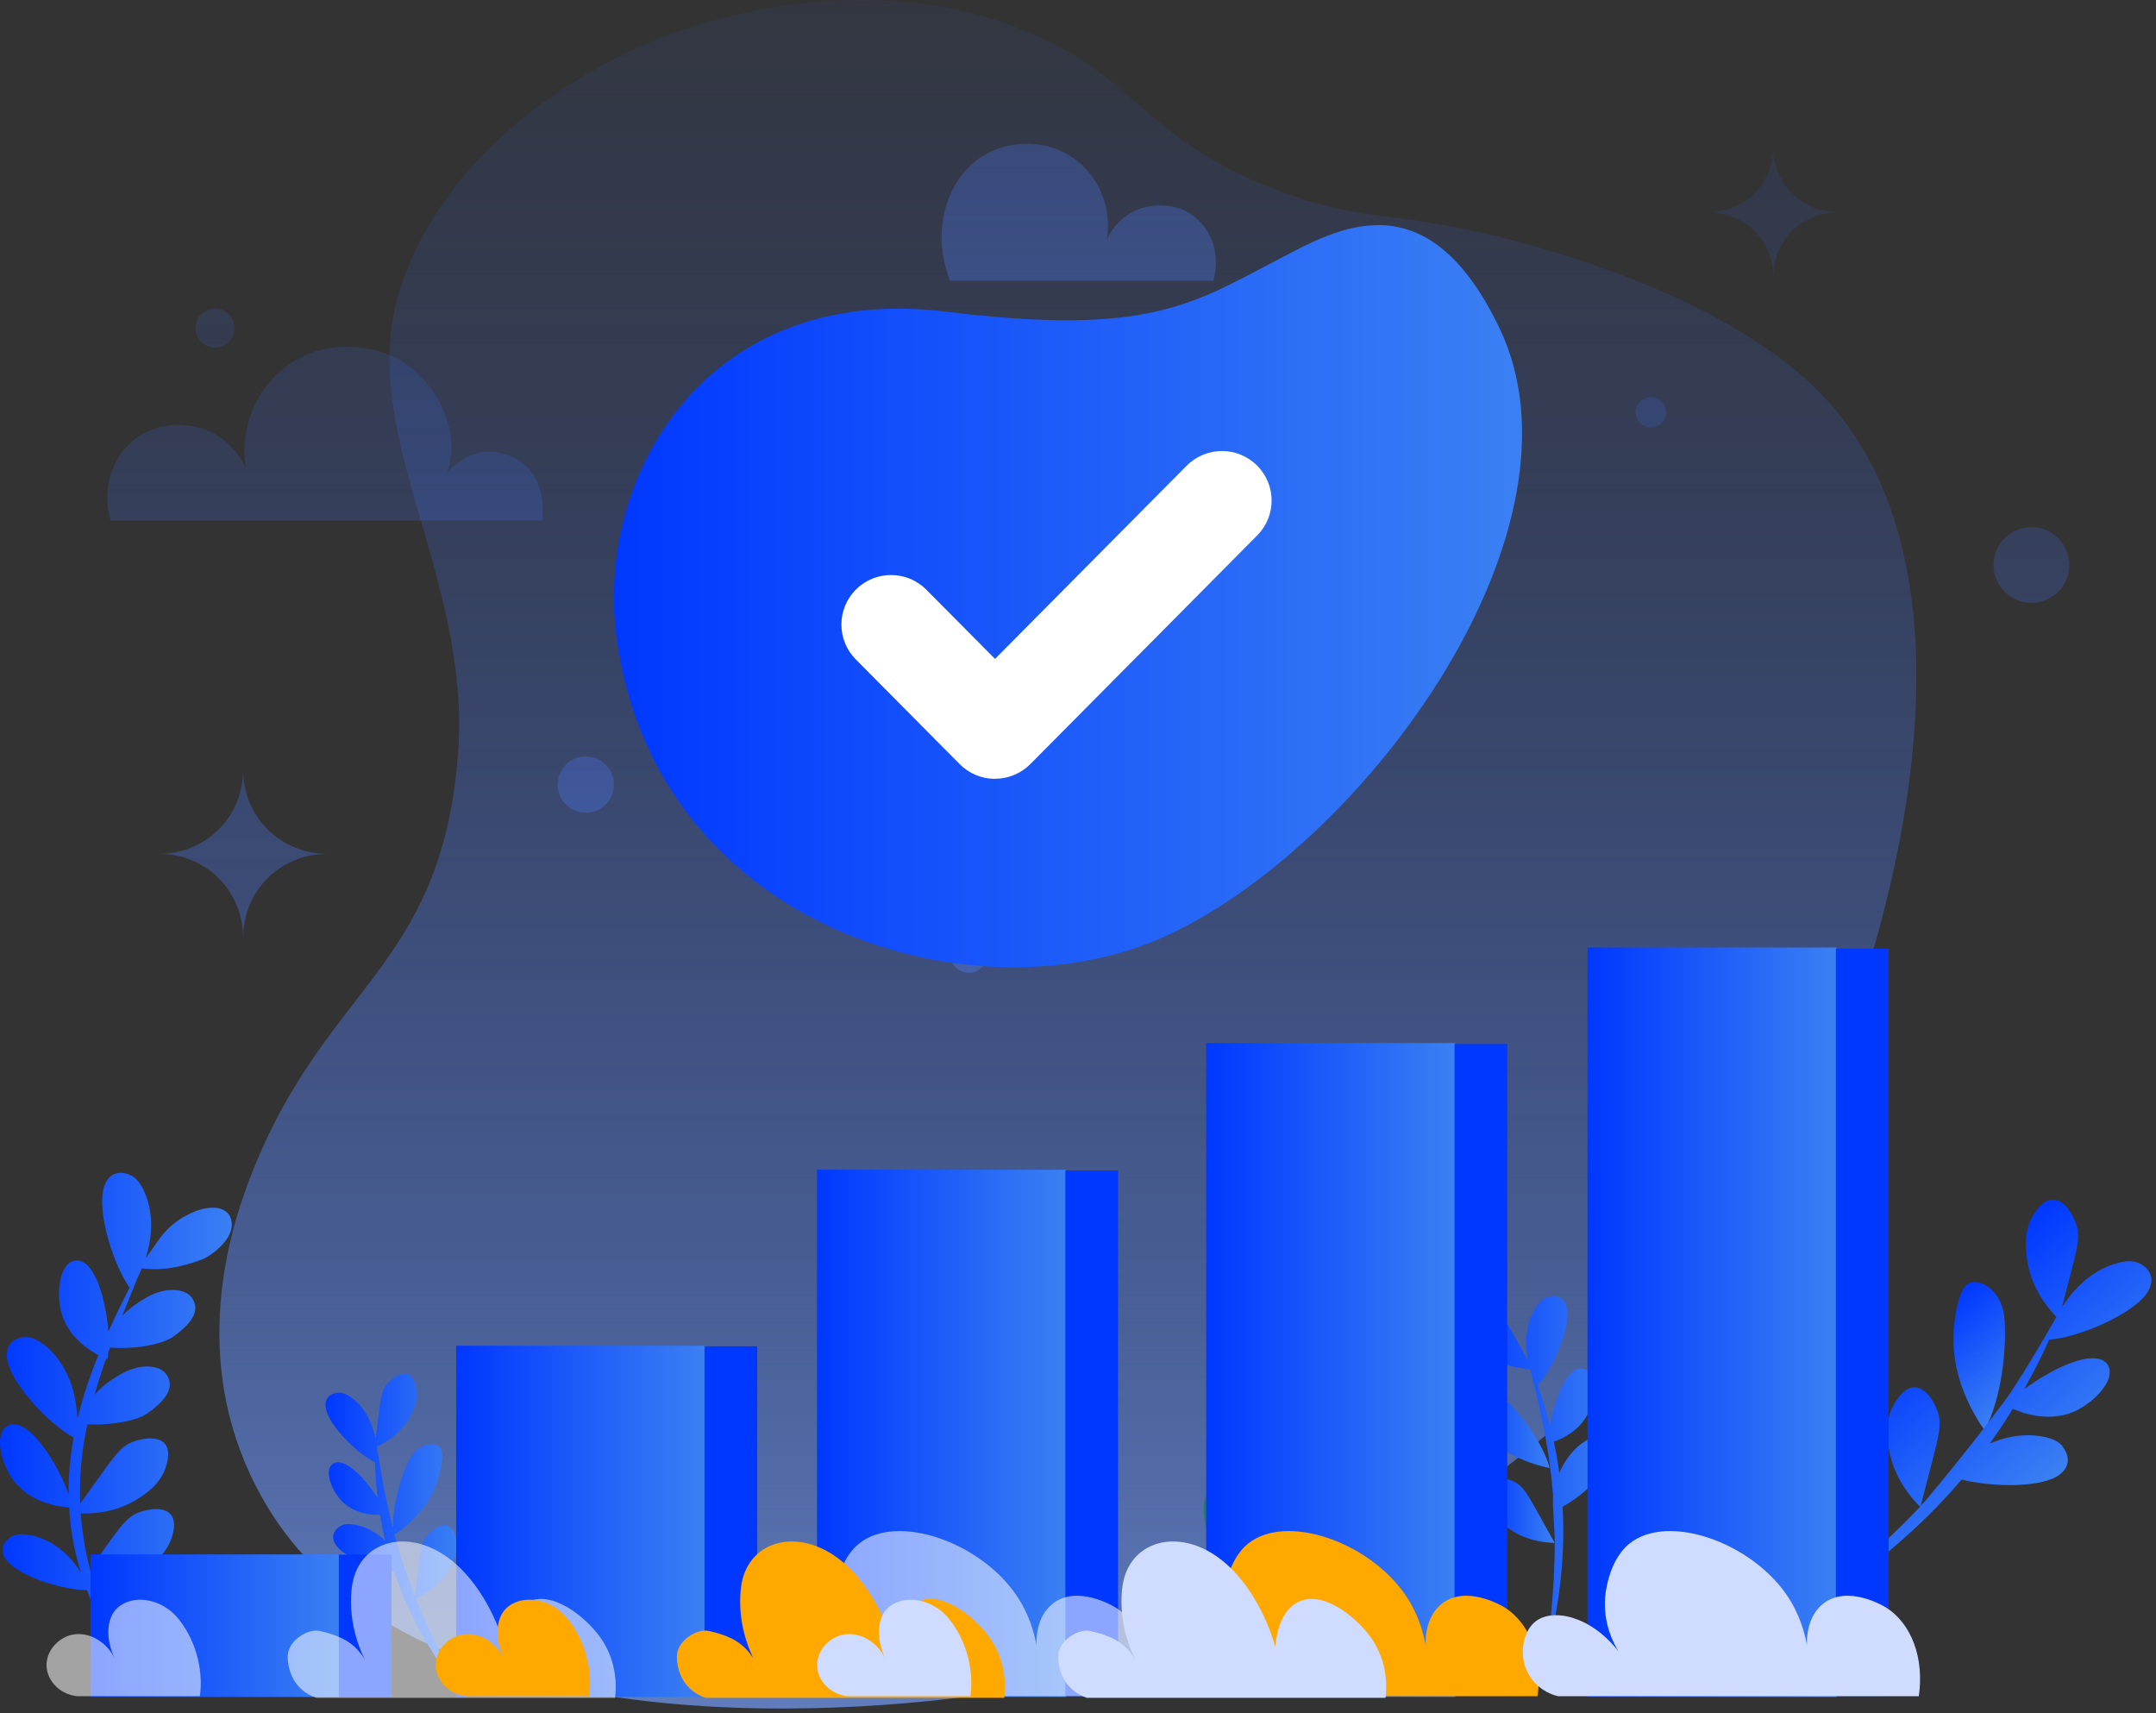 <svg width="467" height="371" viewBox="0 0 467 371" fill="none" xmlns="http://www.w3.org/2000/svg">
<rect x="0" y="0" width="467" height="371" fill="#333333" stroke="none"/>
<path d="M99.178 163.826C102.382 124.254 76.245 92.893 86.96 61.67C98.473 28.153 132.504 12.832 139.571 9.651C142.867 8.168 184.992 -10.058 224.604 7.771C246.877 17.801 248.088 30.11 276.279 41.043C294.077 47.939 300.392 45.676 320.903 50.416C328.093 52.083 372.916 62.434 395.128 86.028C428.424 121.394 410.948 186.578 406.871 201.777C384.091 286.731 301.634 352.74 214.256 366.731C205.089 368.199 93.951 384.697 58.279 326.899C41.263 299.33 48.223 271.058 53.588 256.609C69.561 213.505 95.376 210.66 99.163 163.826H99.178Z" fill="url(#paint0_linear_893_313679)"/>
<path d="M126.894 175.997C130.264 175.997 132.995 173.272 132.995 169.911C132.995 166.55 130.264 163.825 126.894 163.825C123.525 163.825 120.793 166.55 120.793 169.911C120.793 173.272 123.525 175.997 126.894 175.997Z" fill="url(#paint1_linear_893_313679)"/>
<path d="M357.573 92.602C359.393 92.602 360.869 91.13 360.869 89.315C360.869 87.499 359.393 86.027 357.573 86.027C355.753 86.027 354.277 87.499 354.277 89.315C354.277 91.13 355.753 92.602 357.573 92.602Z" fill="url(#paint2_linear_893_313679)"/>
<path d="M209.826 210.676C212.027 210.676 213.811 208.896 213.811 206.7C213.811 204.505 212.027 202.725 209.826 202.725C207.624 202.725 205.84 204.505 205.84 206.7C205.84 208.896 207.624 210.676 209.826 210.676Z" fill="url(#paint3_linear_893_313679)"/>
<path d="M440.013 130.553C444.551 130.553 448.23 126.884 448.23 122.358C448.23 117.831 444.551 114.162 440.013 114.162C435.476 114.162 431.797 117.831 431.797 122.358C431.797 126.884 435.476 130.553 440.013 130.553Z" fill="url(#paint4_linear_893_313679)"/>
<path d="M46.567 75.263C48.904 75.263 50.798 73.373 50.798 71.043C50.798 68.712 48.904 66.823 46.567 66.823C44.23 66.823 42.336 68.712 42.336 71.043C42.336 73.373 44.23 75.263 46.567 75.263Z" fill="url(#paint5_linear_893_313679)"/>
<path d="M52.667 166.67C52.667 176.899 44.65 184.911 34.379 184.911C44.634 184.911 52.667 192.908 52.667 203.153C52.667 192.924 60.684 184.911 70.955 184.911C60.7 184.911 52.667 176.914 52.667 166.67Z" fill="url(#paint6_linear_893_313679)"/>
<path d="M384.104 31.96C384.104 39.819 377.942 45.966 370.062 45.966C377.942 45.966 384.104 52.113 384.104 59.972C384.104 52.113 390.267 45.966 398.146 45.966C390.267 45.966 384.104 39.819 384.104 31.96Z" fill="url(#paint7_linear_893_313679)"/>
<path d="M29.445 94.942C36.067 90.003 43.946 92.816 44.33 92.969C50.277 95.217 52.761 100.309 53.251 101.379C51.918 93 55.152 84.636 61.682 79.605C69.255 73.78 79.051 74.085 85.98 77.633C92.249 80.829 100.589 91.211 96.817 102.449C96.817 102.449 102.643 94.804 111.381 99.162C118.892 102.908 117.497 112.281 117.482 112.755H23.987C21.948 106.012 24.171 98.871 29.445 94.942Z" fill="url(#paint8_linear_893_313679)"/>
<path d="M258.511 46.777C253.299 42.893 247.091 45.11 246.8 45.217C242.109 46.975 240.162 50.997 239.763 51.838C240.806 45.232 238.261 38.657 233.126 34.697C227.086 30.049 219.253 30.401 213.979 33.138C205.763 37.404 201.562 48.642 205.379 59.636L205.763 60.798H262.788C264.398 55.492 262.635 49.865 258.496 46.777H258.511Z" fill="url(#paint9_linear_893_313679)"/>
<path d="M335.635 317.954C335.007 314.866 331.481 308.214 325.748 302.771C322.36 299.544 318.62 300.355 317.485 301.93C315.983 304.009 320.873 309.682 321.164 310.018C323.111 312.236 327.373 316.211 335.635 317.939V317.954Z" fill="url(#paint10_linear_893_313679)"/>
<path d="M346.733 311.089C344.679 310.783 342.18 312.862 341.245 313.78C339.65 315.34 338.547 317.159 337.765 319.009C337.704 318.566 337.642 318.122 337.566 317.679L337.244 315.661C337.136 314.988 336.983 314.33 336.861 313.658L336.569 312.236C338.577 311.517 342.716 309.575 344.326 305.294C345.476 302.236 345.46 297.603 343.299 296.547C341.291 295.569 338.838 297.924 336.983 303.658C336.324 305.707 335.956 307.419 335.741 308.78C334.99 305.814 334.117 302.893 333.105 300.018C336.109 296.716 339.666 288.856 339.513 284.361C339.421 281.547 337.719 280.064 335.144 280.89C333.166 281.532 331.848 284.499 331.419 285.737C330.376 288.719 330.437 291.731 330.943 294.407C330.928 294.361 330.897 294.3 330.882 294.254C330.928 294.407 330.959 294.56 331.005 294.713C330.238 293.352 329.288 291.624 328.981 291.073C326.038 285.783 325.225 284.33 323.355 283.336C321.761 282.496 319.094 281.807 317.821 283.061C316.779 284.086 317.055 285.844 317.178 286.655C317.683 289.866 320.136 291.899 321.362 292.878C324.996 295.798 329.15 296.379 331.449 296.486C331.449 296.517 331.465 296.547 331.48 296.563C332.599 301.028 333.657 305.492 334.515 309.988C334.791 311.303 334.975 312.633 335.205 313.948C335.312 314.606 335.435 315.263 335.512 315.936L335.772 317.924C335.849 318.581 335.971 319.254 336.017 319.911L336.217 321.914C336.293 322.603 336.355 323.306 336.401 324.009C336.201 325.263 336.769 331.7 336.769 333.933C336.769 335.278 336.723 336.609 336.707 337.954L336.539 341.976C336.247 347.343 335.68 352.694 335.159 358.092C336.477 352.847 337.458 347.511 338.041 342.098C338.164 340.752 338.317 339.392 338.393 338.046C338.455 336.685 338.562 335.324 338.593 333.979C338.639 331.425 338.608 328.872 338.47 326.333C342.502 324.055 347.53 319.606 349.109 316.119C350.274 313.566 349.415 311.486 346.733 311.089Z" fill="url(#paint11_linear_893_313679)"/>
<path d="M333.719 328.703C330.776 323.413 329.964 321.96 328.094 320.966C326.499 320.125 323.832 319.437 322.56 320.691C321.517 321.715 321.793 323.474 321.916 324.284C322.422 327.495 324.874 329.529 326.101 330.507C330.056 333.688 334.609 334.101 336.755 334.147C336.555 333.795 334.225 329.621 333.719 328.703Z" fill="url(#paint12_linear_893_313679)"/>
<path d="M276.448 326.303C277.874 323.489 279.208 316.089 278.089 308.275C277.414 303.658 273.98 301.991 272.11 302.511C269.642 303.214 269.964 310.707 269.995 311.15C270.148 314.086 271.037 319.85 276.464 326.303H276.448Z" fill="#2C756C"/>
<path d="M300.299 302.281C301.97 300.018 301.556 297.801 299.011 296.869C297.065 296.15 294.198 297.679 293.079 298.382C290.412 300.08 288.587 302.496 287.33 304.927C287.346 304.866 287.361 304.804 287.376 304.743C287.315 304.881 287.254 305.034 287.192 305.171C287.438 303.627 287.76 301.685 287.852 301.058C288.817 295.08 289.078 293.444 288.22 291.517C287.484 289.866 285.813 287.694 284.035 287.893C282.578 288.061 281.72 289.606 281.306 290.324C279.712 293.153 280.386 296.272 280.739 297.801C281.781 302.343 284.678 305.355 286.441 306.869C286.441 306.899 286.426 306.915 286.411 306.945C284.525 311.15 282.594 315.324 280.463 319.376C279.865 320.569 279.191 321.746 278.547 322.908C278.225 323.489 277.918 324.086 277.566 324.667L276.539 326.395C276.186 326.96 275.879 327.557 275.496 328.107L274.423 329.804C274.055 330.401 268.797 337.832 267.402 339.59C266.59 340.645 265.716 341.67 264.873 342.71L262.251 345.768C258.695 349.804 254.939 353.673 251.184 357.587C255.476 354.269 259.553 350.676 263.355 346.792C264.29 345.814 265.241 344.835 266.145 343.826C267.034 342.801 267.954 341.792 268.828 340.737C270.453 338.765 272.001 336.731 273.473 334.652C278.056 335.355 284.77 334.942 288.158 333.184C290.657 331.884 291.27 329.728 289.415 327.755C287.99 326.242 284.74 326.349 283.421 326.486C281.199 326.731 279.206 327.48 277.443 328.459C277.673 328.077 277.887 327.694 278.102 327.297L279.099 325.508C279.436 324.911 279.727 324.3 280.034 323.688L280.693 322.389C282.716 323.061 287.162 324.086 291.086 321.7C293.876 320.003 296.743 316.349 295.7 314.193C294.719 312.19 291.347 312.526 286.334 315.89C284.54 317.098 283.192 318.214 282.195 319.162C283.437 316.364 284.571 313.535 285.552 310.645C289.967 309.911 297.617 305.921 300.299 302.281Z" fill="#2C756C"/>
<path d="M267.294 339.728C267.355 339.33 268.121 334.606 268.275 333.581C269.24 327.603 269.501 325.966 268.643 324.04C267.907 322.389 266.236 320.217 264.458 320.416C263.001 320.584 262.143 322.129 261.729 322.847C260.135 325.676 260.809 328.795 261.162 330.324C262.296 335.248 265.623 338.382 267.278 339.743L267.294 339.728Z" fill="#2C756C"/>
<path d="M434.219 286.058C433.912 279.866 429.574 277.22 427.029 277.694C423.672 278.321 423.166 288.276 423.151 288.857C422.983 292.771 423.458 300.508 429.819 309.713C432.058 306.165 434.756 296.532 434.234 286.058H434.219Z" fill="url(#paint13_linear_893_313679)"/>
<path d="M446.788 313.245C445.086 311.073 440.763 310.798 439.016 310.829C436.103 310.875 433.421 311.578 430.999 312.633C432.746 310.187 434.417 307.679 435.981 305.11C438.617 306.257 444.32 308.122 449.762 305.477C453.671 303.581 457.932 299.101 456.798 296.104C455.756 293.321 451.249 293.352 444.182 297.19C441.76 298.505 439.874 299.774 438.449 300.875C440.396 297.373 442.204 293.795 443.845 290.141C449.777 289.682 460.37 285.37 464.355 280.905C466.839 278.107 466.563 275.125 463.328 273.566C460.83 272.373 456.844 274.04 455.296 274.835C451.571 276.746 448.857 279.697 446.88 282.74C446.911 282.679 446.926 282.602 446.957 282.541C446.849 282.725 446.757 282.893 446.65 283.076C447.171 281.058 447.83 278.535 448.03 277.725C450.053 269.927 450.605 267.801 449.716 265.141C448.949 262.862 447.003 259.774 444.626 259.82C442.68 259.85 441.346 261.792 440.717 262.694C438.249 266.242 438.755 270.447 439.031 272.526C439.844 278.658 443.308 283 445.424 285.217C442.358 290.569 439.246 295.875 435.889 300.997C432.363 306.395 418.076 324.025 416.022 326.18C416.328 325.018 417.723 319.606 418.045 318.352C420.069 310.569 420.621 308.428 419.731 305.768C418.965 303.489 417.018 300.401 414.642 300.447C412.695 300.477 411.362 302.419 410.733 303.321C408.265 306.869 408.771 311.073 409.047 313.153C409.936 319.743 413.86 324.284 415.899 326.318C413.492 328.826 411.024 331.287 408.495 333.673C403.314 338.596 397.856 343.26 392.43 348C398.546 344.177 404.402 339.942 409.936 335.278C415.301 330.752 420.345 325.798 424.897 320.431C430.876 321.899 439.721 322.19 444.412 320.294C447.892 318.887 448.965 316.104 446.742 313.26L446.788 313.245Z" fill="url(#paint14_linear_893_313679)"/>
<path d="M99.1 365.63C96.985 361.257 94.808 356.975 92.815 352.617C91.85 350.492 90.93 348.336 90.071 346.18C91.926 345.354 95.283 343.489 97.383 339.758C98.073 338.535 99.422 336.027 98.763 333.199C98.594 332.48 98.242 330.936 97.031 330.431C95.559 329.819 93.582 331.272 92.539 332.495C91.313 333.948 91.129 335.416 90.47 340.783C90.378 341.517 90.025 344.299 89.857 345.614C89.198 343.932 88.554 342.235 87.971 340.523C88.017 340.523 88.063 340.523 88.109 340.523C87.971 340.202 87.802 339.85 87.618 339.498C87.603 339.437 87.573 339.376 87.557 339.299C86.791 337.006 86.101 334.697 85.488 332.358C91.589 328.214 93.766 323.565 94.624 321.104C94.762 320.721 96.908 314.391 94.977 313.168C93.505 312.251 90.133 312.816 88.4 316.624C85.902 322.098 85.028 327.74 85.135 331.012C84.675 329.177 84.231 327.342 83.832 325.492C82.974 321.471 82.299 317.403 81.625 313.29C83.51 312.419 86.714 310.569 88.722 306.96C89.412 305.737 90.761 303.229 90.102 300.4C89.933 299.682 89.581 298.137 88.37 297.633C86.898 297.021 84.921 298.474 83.878 299.697C82.652 301.15 82.468 302.617 81.809 307.984C81.747 308.535 81.517 310.263 81.349 311.639C81.334 311.517 81.303 311.394 81.287 311.272C81.287 311.318 81.287 311.364 81.287 311.41C80.812 309.024 79.862 306.501 78.007 304.391C77.225 303.504 75.156 301.486 73.301 301.608C70.879 301.777 69.974 303.581 70.833 305.936C72.197 309.666 77.639 314.911 81.242 316.715C81.303 319.269 81.502 321.838 81.793 324.391C81.195 323.443 80.414 322.342 79.387 321.104C75.922 316.96 73.117 315.828 71.783 317.312C70.342 318.902 71.891 322.74 73.853 324.896C76.489 327.77 80.306 328.122 82.314 328.076C82.621 329.942 82.989 331.807 83.434 333.657C82.253 332.541 80.874 331.578 79.233 330.89C78.145 330.446 75.386 329.544 73.776 330.477C71.691 331.7 71.661 333.703 73.485 335.446C75.876 337.725 81.272 339.697 85.334 340.309C86.867 344.85 88.814 349.238 91.114 353.413C93.459 357.679 96.126 361.746 99.085 365.584L99.1 365.63Z" fill="url(#paint15_linear_893_313679)"/>
<path d="M50.122 264.284C48.834 259.009 39.085 261.945 34.609 268.199C34.149 268.856 32.677 270.905 31.527 272.526C31.527 272.495 31.543 272.465 31.558 272.434C31.619 272.266 31.696 272.113 31.757 271.945C31.727 272.006 31.696 272.067 31.65 272.129C32.677 268.826 33.168 265.034 32.279 261.135C31.911 259.514 30.684 255.584 28.262 254.499C25.12 253.092 22.774 254.728 22.253 258.26C21.425 263.902 24.767 274.254 28.078 278.872C26.469 281.991 24.92 285.156 23.48 288.367C23.372 286.853 23.142 285.064 22.713 282.985C21.18 275.477 18.436 272.174 15.753 273.122C12.871 274.147 12.212 279.988 13.224 284.009C14.512 289.132 18.712 292.098 21.303 293.489C21.088 294.025 20.873 294.544 20.659 295.08C19.095 299.055 17.792 303.153 16.78 307.327C16.581 303.031 15.524 297.924 12.105 293.749C11.047 292.45 8.196 289.483 5.559 289.575C2.126 289.697 0.746 292.205 1.85 295.599C3.582 300.921 10.925 308.52 15.937 311.333C15.416 314.269 15.064 317.236 14.91 320.232C14.864 321.379 14.849 322.526 14.864 323.673C14.267 321.853 13.163 319.223 11.139 315.951C7.123 309.422 3.398 307.266 1.221 309.07C-1.14 311.012 0.255 316.731 2.585 320.156C6.188 325.462 12.749 326.318 14.972 326.456C15.11 328.719 15.355 330.966 15.738 333.199C16.183 335.676 16.78 338.138 17.516 340.538C15.661 337.679 12.933 334.697 9.008 333.168C7.705 332.664 4.41 331.654 2.493 332.801C-0.005 334.284 -0.036 336.67 2.141 338.688C5.544 341.838 13.975 344.361 18.819 344.376C18.988 344.804 19.157 345.248 19.325 345.676C20.919 349.682 22.912 353.52 25.166 357.174C27.465 360.798 29.979 364.269 32.723 367.541C30.408 363.948 28.186 360.324 26.208 356.578L24.767 353.749C24.307 352.801 23.893 351.823 23.449 350.875L23.127 350.156L22.82 349.422L22.223 347.954C22.023 347.465 21.809 346.991 21.64 346.486L21.119 345.003C20.95 344.514 20.766 344.009 20.598 343.52L20.245 342.343C22.928 342.618 26.637 342.755 31.144 339.896C32.83 338.826 36.218 336.609 37.307 332.633C37.583 331.624 38.18 329.453 37 328.015C35.574 326.257 32.11 326.746 29.979 327.587C27.48 328.581 26.254 330.294 21.793 336.547C21.318 337.205 20.383 339.025 19.662 340.431L19.294 338.994L18.911 337.465C18.804 336.96 18.697 336.44 18.589 335.921L18.283 334.376L18.053 332.832C17.792 331.15 17.593 329.468 17.47 327.771C20.506 327.862 25.319 327.48 29.872 324.59C31.558 323.52 34.946 321.303 36.034 317.327C36.31 316.318 36.908 314.147 35.728 312.71C34.302 310.951 30.838 311.44 28.707 312.281C26.208 313.275 24.982 314.988 20.521 321.242C20.046 321.914 18.528 324.04 17.363 325.676C17.302 323.902 17.302 322.129 17.378 320.355C17.532 316.364 18.084 312.388 18.911 308.459C24.154 308.734 29.749 307.679 32.033 306.028C36.556 302.771 37.767 300.095 36.004 297.603C34.655 295.707 30.546 295.11 26.254 297.541C23.464 299.132 21.671 300.645 20.475 302.083C21.073 299.957 21.747 297.847 22.452 295.737C22.621 295.248 22.79 294.774 22.958 294.284C23.081 294.33 23.173 294.376 23.25 294.407C23.25 294.407 23.387 293.872 23.48 292.801C23.587 292.48 23.709 292.174 23.832 291.853C29.243 292.251 35.191 291.181 37.567 289.453C42.089 286.196 43.3 283.52 41.538 281.028C40.189 279.132 36.08 278.535 31.788 280.966C29.32 282.373 27.649 283.719 26.453 285.003C27.588 282.144 28.768 279.284 29.933 276.425C30.194 275.875 30.454 275.309 30.7 274.713C33.352 274.957 36.985 275.232 43.622 272.817C45.508 272.129 51.072 268.306 50.091 264.284H50.122Z" fill="url(#paint16_linear_893_313679)"/>
<path d="M230.932 253.321H176.973V367.511H230.932V253.321Z" fill="url(#paint17_linear_893_313679)"/>
<path d="M242.186 253.489H230.766V367.342H242.186V253.489Z" fill="#0038FF"/>
<path d="M152.768 291.44H98.809V367.511H152.768V291.44Z" fill="url(#paint18_linear_893_313679)"/>
<path d="M164.022 291.563H152.602V367.404H164.022V291.563Z" fill="#0038FF"/>
<path d="M73.561 336.639H19.602V367.511H73.561V336.639Z" fill="url(#paint19_linear_893_313679)"/>
<path d="M84.815 336.685H73.394V367.465H84.815V336.685Z" fill="#0038FF"/>
<g opacity="0.55">
<path d="M248.747 367.343H170.583C167.057 366.502 164.267 363.856 163.316 360.447C162.351 356.976 163.362 352.97 165.738 351.135C169.494 348.229 177.741 349.957 183.72 357.694C182.892 356.379 179.918 351.318 180.945 344.59C181.497 341.043 182.999 336.716 186.127 334.239C194.374 327.725 212.11 333.887 220.02 345.278C222.963 349.514 224.052 353.765 224.512 356.318C224.466 355.523 224.282 350.294 227.976 347.343C233.234 343.138 241.052 347.786 241.466 348.031C247.153 351.517 249.943 359.116 248.732 367.358L248.747 367.343Z" fill="white"/>
<path d="M68.548 367.694H133.223C133.407 366.318 134.081 359.972 129.758 354.238C126.493 349.911 119.457 344.284 114.199 346.991C109.861 349.223 109.416 355.737 109.355 356.654C108.634 354.024 105.385 344.086 97.934 338.031C88.599 330.446 77.178 333.55 76.151 344.238C75.37 352.22 78.389 358.505 79.953 361.15C77.868 356.853 75.462 354.59 69.238 353.214C66.724 352.648 62.324 355.278 62.324 358.734C62.324 361.991 63.827 366.119 68.548 367.709V367.694Z" fill="white"/>
<path d="M43.3 367.343H16.658C12.948 366.93 10.204 364.025 10.082 360.783C9.974 357.587 12.442 355.049 14.926 354.223C18.482 353.046 22.958 355.064 24.951 359.392C22.836 355.11 23.004 350.584 25.304 348.352C28.676 345.08 35.191 346.119 38.794 350.768C44.68 358.352 43.423 366.701 43.285 367.327L43.3 367.343Z" fill="white"/>
</g>
<path d="M315.229 225.89H261.27V367.511H315.229V225.89Z" fill="url(#paint20_linear_893_313679)"/>
<path d="M326.483 226.104H315.062V367.297H326.483V226.104Z" fill="#0038FF"/>
<path d="M333.044 367.343H254.879C251.354 366.502 248.564 363.856 247.613 360.447C246.647 356.976 247.659 352.97 250.035 351.135C253.791 348.229 262.038 349.957 268.017 357.694C267.189 356.379 264.215 351.318 265.242 344.59C265.794 341.043 267.296 336.716 270.423 334.239C278.671 327.725 296.407 333.887 304.317 345.278C307.26 349.514 308.349 353.765 308.808 356.318C308.762 355.523 308.578 350.294 312.273 347.343C317.531 343.138 325.349 347.786 325.763 348.031C331.45 351.517 334.24 359.116 333.029 367.358L333.044 367.343Z" fill="#FFA800"/>
<path d="M152.845 367.694H217.52C217.704 366.318 218.378 359.972 214.055 354.238C210.79 349.911 203.754 344.284 198.496 346.991C194.158 349.223 193.713 355.737 193.652 356.654C192.931 354.024 189.682 344.086 182.231 338.031C172.896 330.446 161.475 333.55 160.448 344.238C159.666 352.22 162.686 358.505 164.25 361.15C162.165 356.853 159.758 354.59 153.535 353.214C151.021 352.648 146.621 355.278 146.621 358.734C146.621 361.991 148.123 366.119 152.845 367.709V367.694Z" fill="#FFA800"/>
<path d="M127.598 367.343H100.97C97.261 366.93 94.517 364.025 94.394 360.783C94.287 357.587 96.755 355.049 99.238 354.223C102.795 353.046 107.271 355.064 109.264 359.392C107.148 355.11 107.317 350.584 109.616 348.352C112.989 345.08 119.504 346.119 123.106 350.768C128.993 358.352 127.736 366.701 127.598 367.327V367.343Z" fill="#FFA800"/>
<path d="M397.823 205.202H343.863V367.526H397.823V205.202Z" fill="url(#paint21_linear_893_313679)"/>
<path d="M409.077 205.447H397.656V367.281H409.077V205.447Z" fill="#0038FF"/>
<path d="M415.638 367.343H337.473C333.947 366.502 331.157 363.856 330.207 360.447C329.241 356.976 330.253 352.97 332.629 351.135C336.385 348.229 344.632 349.957 350.61 357.694C349.783 356.379 346.809 351.318 347.836 344.59C348.388 341.043 349.89 336.716 353.017 334.239C361.264 327.725 379.001 333.887 386.911 345.278C389.854 349.514 390.942 353.765 391.402 356.318C391.356 355.523 391.172 350.294 394.867 347.343C400.125 343.138 407.943 347.786 408.357 348.031C414.044 351.517 416.834 359.116 415.623 367.358L415.638 367.343Z" fill="#CFDCFF"/>
<path d="M235.439 367.694H300.114C300.298 366.318 300.972 359.972 296.649 354.238C293.384 349.911 286.348 344.284 281.09 346.991C276.751 349.223 276.307 355.737 276.246 356.654C275.525 354.024 272.275 344.086 264.825 338.031C255.49 330.446 244.069 333.55 243.042 344.238C242.26 352.22 245.28 358.505 246.844 361.15C244.759 356.853 242.352 354.59 236.128 353.214C233.614 352.648 229.215 355.278 229.215 358.734C229.215 361.991 230.717 366.119 235.439 367.709V367.694Z" fill="#CFDCFF"/>
<path d="M210.191 367.343H183.564C179.854 366.93 177.11 364.025 176.988 360.783C176.88 357.587 179.348 355.049 181.832 354.223C185.388 353.046 189.864 355.064 191.857 359.392C189.742 355.11 189.91 350.584 192.21 348.352C195.582 345.08 202.097 346.119 205.7 350.768C211.586 358.352 210.329 366.701 210.191 367.327V367.343Z" fill="#CFDCFF"/>
<path d="M133.531 137.878C128.932 102.832 153.168 61.165 204.829 67.496C248.64 72.847 258.144 65.951 277.015 56.104C289.478 49.606 308.962 38.107 324.766 70.997C345.461 114.04 296.928 181.532 253.592 202.22C212.141 222.021 141.871 201.471 133.531 137.893V137.878Z" fill="url(#paint22_linear_893_313679)"/>
<path d="M215.513 168.673C212.647 168.673 209.887 167.526 207.879 165.492L185.36 142.801C181.191 138.596 181.221 131.807 185.437 127.633C189.652 123.474 196.459 123.505 200.644 127.709L215.529 142.694L257.041 100.859C261.21 96.654 268.017 96.609 272.248 100.783C276.463 104.942 276.509 111.731 272.324 115.951L223.178 165.477C221.154 167.511 218.41 168.657 215.544 168.657L215.513 168.673Z" fill="white"/>
<defs>
<linearGradient id="paint0_linear_893_313679" x1="231.333" y1="528.321" x2="231.333" y2="-221.22" gradientUnits="userSpaceOnUse">
<stop offset="0.05" stop-color="#96B9F8"/>
<stop offset="0.07" stop-color="#91B5F8" stop-opacity="0.96"/>
<stop offset="0.2" stop-color="#769FFA" stop-opacity="0.71"/>
<stop offset="0.33" stop-color="#5F8CFB" stop-opacity="0.49"/>
<stop offset="0.46" stop-color="#4C7CFC" stop-opacity="0.32"/>
<stop offset="0.57" stop-color="#3E70FD" stop-opacity="0.18"/>
<stop offset="0.69" stop-color="#3368FE" stop-opacity="0.08"/>
<stop offset="0.79" stop-color="#2D62FE" stop-opacity="0.02"/>
<stop offset="0.88" stop-color="#2B61FF" stop-opacity="0"/>
</linearGradient>
<linearGradient id="paint1_linear_893_313679" x1="126.894" y1="528.321" x2="126.894" y2="-221.22" gradientUnits="userSpaceOnUse">
<stop offset="0.05" stop-color="#96B9F8"/>
<stop offset="0.07" stop-color="#91B5F8" stop-opacity="0.96"/>
<stop offset="0.2" stop-color="#769FFA" stop-opacity="0.71"/>
<stop offset="0.33" stop-color="#5F8CFB" stop-opacity="0.49"/>
<stop offset="0.46" stop-color="#4C7CFC" stop-opacity="0.32"/>
<stop offset="0.57" stop-color="#3E70FD" stop-opacity="0.18"/>
<stop offset="0.69" stop-color="#3368FE" stop-opacity="0.08"/>
<stop offset="0.79" stop-color="#2D62FE" stop-opacity="0.02"/>
<stop offset="0.88" stop-color="#2B61FF" stop-opacity="0"/>
</linearGradient>
<linearGradient id="paint2_linear_893_313679" x1="357.573" y1="528.321" x2="357.573" y2="-221.221" gradientUnits="userSpaceOnUse">
<stop offset="0.05" stop-color="#96B9F8"/>
<stop offset="0.07" stop-color="#91B5F8" stop-opacity="0.96"/>
<stop offset="0.2" stop-color="#769FFA" stop-opacity="0.71"/>
<stop offset="0.33" stop-color="#5F8CFB" stop-opacity="0.49"/>
<stop offset="0.46" stop-color="#4C7CFC" stop-opacity="0.32"/>
<stop offset="0.57" stop-color="#3E70FD" stop-opacity="0.18"/>
<stop offset="0.69" stop-color="#3368FE" stop-opacity="0.08"/>
<stop offset="0.79" stop-color="#2D62FE" stop-opacity="0.02"/>
<stop offset="0.88" stop-color="#2B61FF" stop-opacity="0"/>
</linearGradient>
<linearGradient id="paint3_linear_893_313679" x1="209.826" y1="528.321" x2="209.826" y2="-221.22" gradientUnits="userSpaceOnUse">
<stop offset="0.05" stop-color="#96B9F8"/>
<stop offset="0.07" stop-color="#91B5F8" stop-opacity="0.96"/>
<stop offset="0.2" stop-color="#769FFA" stop-opacity="0.71"/>
<stop offset="0.33" stop-color="#5F8CFB" stop-opacity="0.49"/>
<stop offset="0.46" stop-color="#4C7CFC" stop-opacity="0.32"/>
<stop offset="0.57" stop-color="#3E70FD" stop-opacity="0.18"/>
<stop offset="0.69" stop-color="#3368FE" stop-opacity="0.08"/>
<stop offset="0.79" stop-color="#2D62FE" stop-opacity="0.02"/>
<stop offset="0.88" stop-color="#2B61FF" stop-opacity="0"/>
</linearGradient>
<linearGradient id="paint4_linear_893_313679" x1="440.013" y1="528.321" x2="440.013" y2="-221.22" gradientUnits="userSpaceOnUse">
<stop offset="0.05" stop-color="#96B9F8"/>
<stop offset="0.07" stop-color="#91B5F8" stop-opacity="0.96"/>
<stop offset="0.2" stop-color="#769FFA" stop-opacity="0.71"/>
<stop offset="0.33" stop-color="#5F8CFB" stop-opacity="0.49"/>
<stop offset="0.46" stop-color="#4C7CFC" stop-opacity="0.32"/>
<stop offset="0.57" stop-color="#3E70FD" stop-opacity="0.18"/>
<stop offset="0.69" stop-color="#3368FE" stop-opacity="0.08"/>
<stop offset="0.79" stop-color="#2D62FE" stop-opacity="0.02"/>
<stop offset="0.88" stop-color="#2B61FF" stop-opacity="0"/>
</linearGradient>
<linearGradient id="paint5_linear_893_313679" x1="46.567" y1="528.321" x2="46.567" y2="-221.22" gradientUnits="userSpaceOnUse">
<stop offset="0.05" stop-color="#96B9F8"/>
<stop offset="0.07" stop-color="#91B5F8" stop-opacity="0.96"/>
<stop offset="0.2" stop-color="#769FFA" stop-opacity="0.71"/>
<stop offset="0.33" stop-color="#5F8CFB" stop-opacity="0.49"/>
<stop offset="0.46" stop-color="#4C7CFC" stop-opacity="0.32"/>
<stop offset="0.57" stop-color="#3E70FD" stop-opacity="0.18"/>
<stop offset="0.69" stop-color="#3368FE" stop-opacity="0.08"/>
<stop offset="0.79" stop-color="#2D62FE" stop-opacity="0.02"/>
<stop offset="0.88" stop-color="#2B61FF" stop-opacity="0"/>
</linearGradient>
<linearGradient id="paint6_linear_893_313679" x1="52.667" y1="662.251" x2="52.667" y2="-379.615" gradientUnits="userSpaceOnUse">
<stop offset="0.05" stop-color="#96B9F8"/>
<stop offset="0.07" stop-color="#91B5F8" stop-opacity="0.96"/>
<stop offset="0.2" stop-color="#769FFA" stop-opacity="0.71"/>
<stop offset="0.33" stop-color="#5F8CFB" stop-opacity="0.49"/>
<stop offset="0.46" stop-color="#4C7CFC" stop-opacity="0.32"/>
<stop offset="0.57" stop-color="#3E70FD" stop-opacity="0.18"/>
<stop offset="0.69" stop-color="#3368FE" stop-opacity="0.08"/>
<stop offset="0.79" stop-color="#2D62FE" stop-opacity="0.02"/>
<stop offset="0.88" stop-color="#2B61FF" stop-opacity="0"/>
</linearGradient>
<linearGradient id="paint7_linear_893_313679" x1="384.104" y1="716.44" x2="384.104" y2="-325.425" gradientUnits="userSpaceOnUse">
<stop offset="0.05" stop-color="#96B9F8"/>
<stop offset="0.07" stop-color="#91B5F8" stop-opacity="0.96"/>
<stop offset="0.2" stop-color="#769FFA" stop-opacity="0.71"/>
<stop offset="0.33" stop-color="#5F8CFB" stop-opacity="0.49"/>
<stop offset="0.46" stop-color="#4C7CFC" stop-opacity="0.32"/>
<stop offset="0.57" stop-color="#3E70FD" stop-opacity="0.18"/>
<stop offset="0.69" stop-color="#3368FE" stop-opacity="0.08"/>
<stop offset="0.79" stop-color="#2D62FE" stop-opacity="0.02"/>
<stop offset="0.88" stop-color="#2B61FF" stop-opacity="0"/>
</linearGradient>
<linearGradient id="paint8_linear_893_313679" x1="70.42" y1="528.321" x2="70.42" y2="-221.22" gradientUnits="userSpaceOnUse">
<stop offset="0.05" stop-color="#96B9F8"/>
<stop offset="0.07" stop-color="#91B5F8" stop-opacity="0.96"/>
<stop offset="0.2" stop-color="#769FFA" stop-opacity="0.71"/>
<stop offset="0.33" stop-color="#5F8CFB" stop-opacity="0.49"/>
<stop offset="0.46" stop-color="#4C7CFC" stop-opacity="0.32"/>
<stop offset="0.57" stop-color="#3E70FD" stop-opacity="0.18"/>
<stop offset="0.69" stop-color="#3368FE" stop-opacity="0.08"/>
<stop offset="0.79" stop-color="#2D62FE" stop-opacity="0.02"/>
<stop offset="0.88" stop-color="#2B61FF" stop-opacity="0"/>
</linearGradient>
<linearGradient id="paint9_linear_893_313679" x1="233.678" y1="404.223" x2="233.678" y2="-345.318" gradientUnits="userSpaceOnUse">
<stop offset="0.05" stop-color="#96B9F8"/>
<stop offset="0.07" stop-color="#91B5F8" stop-opacity="0.96"/>
<stop offset="0.2" stop-color="#769FFA" stop-opacity="0.71"/>
<stop offset="0.33" stop-color="#5F8CFB" stop-opacity="0.49"/>
<stop offset="0.46" stop-color="#4C7CFC" stop-opacity="0.32"/>
<stop offset="0.57" stop-color="#3E70FD" stop-opacity="0.18"/>
<stop offset="0.69" stop-color="#3368FE" stop-opacity="0.08"/>
<stop offset="0.79" stop-color="#2D62FE" stop-opacity="0.02"/>
<stop offset="0.88" stop-color="#2B61FF" stop-opacity="0"/>
</linearGradient>
<linearGradient id="paint10_linear_893_313679" x1="317.194" y1="309.254" x2="335.635" y2="309.254" gradientUnits="userSpaceOnUse">
<stop stop-color="#0038FF"/>
<stop offset="1" stop-color="#3B80F3"/>
</linearGradient>
<linearGradient id="paint11_linear_893_313679" x1="317.04" y1="319.392" x2="349.615" y2="319.392" gradientUnits="userSpaceOnUse">
<stop stop-color="#0038FF"/>
<stop offset="1" stop-color="#3B80F3"/>
</linearGradient>
<linearGradient id="paint12_linear_893_313679" x1="321.793" y1="327.082" x2="336.755" y2="327.082" gradientUnits="userSpaceOnUse">
<stop stop-color="#0038FF"/>
<stop offset="1" stop-color="#3B80F3"/>
</linearGradient>
<linearGradient id="paint13_linear_893_313679" x1="420.445" y1="283.141" x2="437.728" y2="302.76" gradientUnits="userSpaceOnUse">
<stop stop-color="#0038FF"/>
<stop offset="1" stop-color="#3B80F3"/>
</linearGradient>
<linearGradient id="paint14_linear_893_313679" x1="409.487" y1="289.754" x2="440.207" y2="324.626" gradientUnits="userSpaceOnUse">
<stop stop-color="#0038FF"/>
<stop offset="1" stop-color="#3B80F3"/>
</linearGradient>
<linearGradient id="paint15_linear_893_313679" x1="70.511" y1="331.578" x2="99.1" y2="331.578" gradientUnits="userSpaceOnUse">
<stop stop-color="#0038FF"/>
<stop offset="1" stop-color="#3B80F3"/>
</linearGradient>
<linearGradient id="paint16_linear_893_313679" x1="0.025" y1="310.768" x2="50.229" y2="310.768" gradientUnits="userSpaceOnUse">
<stop stop-color="#0038FF"/>
<stop offset="1" stop-color="#3B80F3"/>
</linearGradient>
<linearGradient id="paint17_linear_893_313679" x1="176.973" y1="310.416" x2="230.932" y2="310.416" gradientUnits="userSpaceOnUse">
<stop stop-color="#0038FF"/>
<stop offset="1" stop-color="#3B80F3"/>
</linearGradient>
<linearGradient id="paint18_linear_893_313679" x1="98.809" y1="329.483" x2="152.768" y2="329.483" gradientUnits="userSpaceOnUse">
<stop stop-color="#0038FF"/>
<stop offset="1" stop-color="#3B80F3"/>
</linearGradient>
<linearGradient id="paint19_linear_893_313679" x1="19.602" y1="352.083" x2="73.561" y2="352.083" gradientUnits="userSpaceOnUse">
<stop stop-color="#0038FF"/>
<stop offset="1" stop-color="#3B80F3"/>
</linearGradient>
<linearGradient id="paint20_linear_893_313679" x1="261.27" y1="296.7" x2="315.229" y2="296.7" gradientUnits="userSpaceOnUse">
<stop stop-color="#0038FF"/>
<stop offset="1" stop-color="#3B80F3"/>
</linearGradient>
<linearGradient id="paint21_linear_893_313679" x1="343.863" y1="286.364" x2="397.823" y2="286.364" gradientUnits="userSpaceOnUse">
<stop stop-color="#0038FF"/>
<stop offset="1" stop-color="#3B80F3"/>
</linearGradient>
<linearGradient id="paint22_linear_893_313679" x1="132.979" y1="129.101" x2="329.687" y2="129.101" gradientUnits="userSpaceOnUse">
<stop stop-color="#0038FF"/>
<stop offset="1" stop-color="#3B80F3"/>
</linearGradient>
</defs>
</svg>
